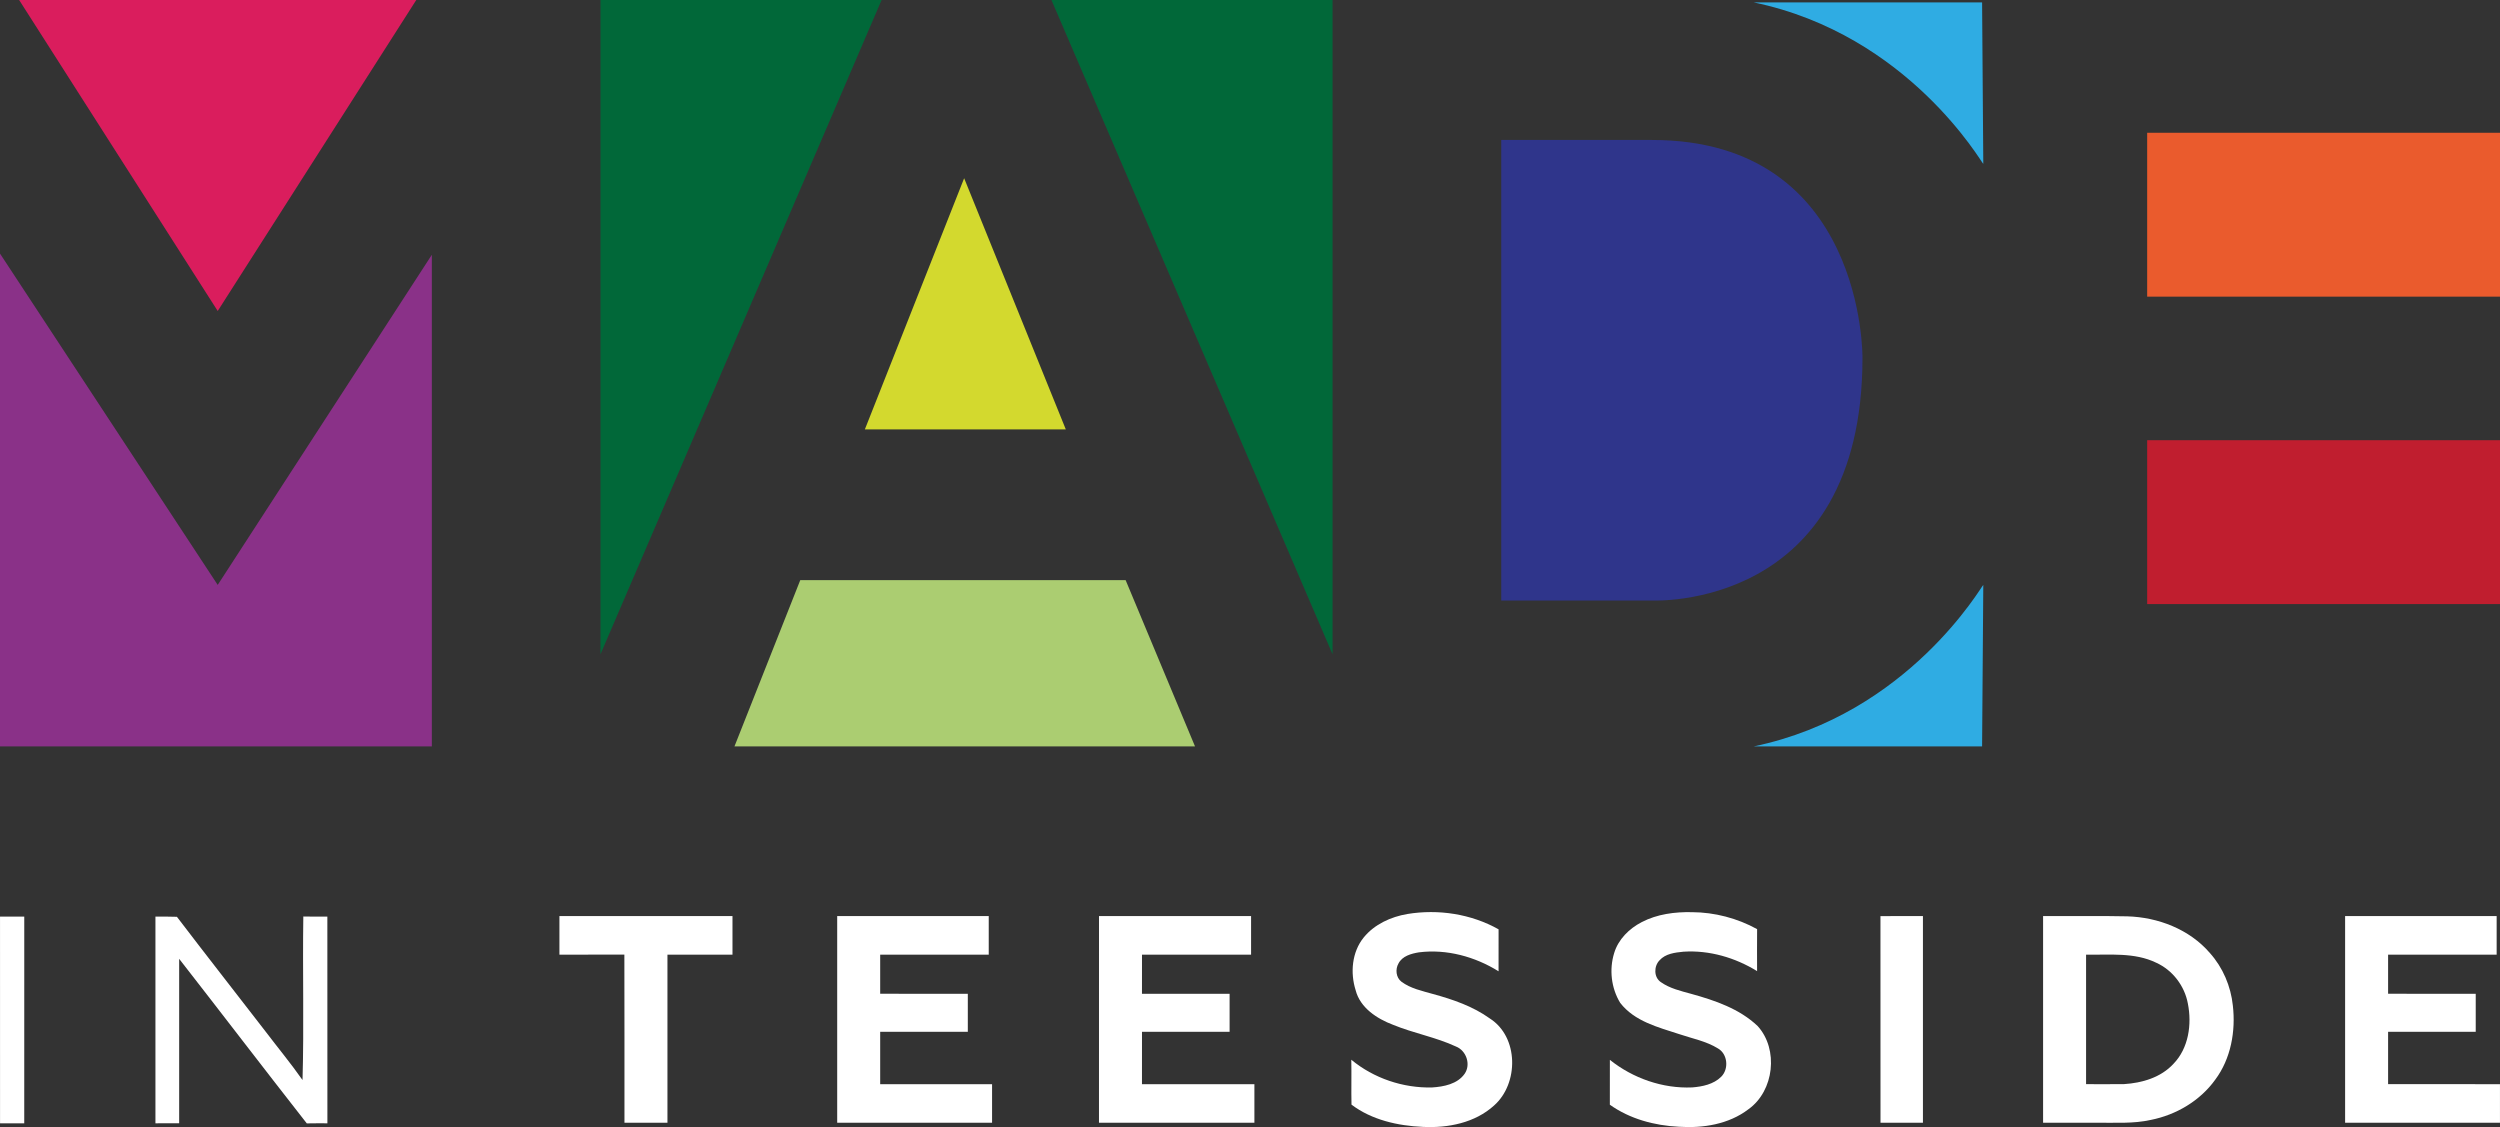 <?xml version="1.0" encoding="UTF-8" standalone="no"?>
<svg
   xmlns:dc="http://purl.org/dc/elements/1.1/"
   xmlns:cc="http://creativecommons.org/ns#"
   xmlns:rdf="http://www.w3.org/1999/02/22-rdf-syntax-ns#"
   xmlns:svg="http://www.w3.org/2000/svg"
   xmlns="http://www.w3.org/2000/svg"
   xmlns:sodipodi="http://sodipodi.sourceforge.net/DTD/sodipodi-0.dtd"
   xmlns:inkscape="http://www.inkscape.org/namespaces/inkscape"
   width="1134.02pt"
   height="511.254pt"
   viewBox="0 0 1134.02 511.254"
   version="1.1"
   id="svg55"
   sodipodi:docname="Made In Teeside.svg"
   inkscape:version="0.92.0 r15299">
  <rect x="0" y="0" width="1134.02" height="511.254" fill="#333333" stroke="none"/>
  <defs
     id="defs59" />
  <sodipodi:namedview
     pagecolor="#ffffff"
     bordercolor="#666666"
     borderopacity="1"
     objecttolerance="10"
     gridtolerance="10"
     guidetolerance="10"
     inkscape:pageopacity="0"
     inkscape:pageshadow="2"
     inkscape:window-width="1920"
     inkscape:window-height="1017"
     id="namedview57"
     showgrid="false"
     fit-margin-top="0"
     fit-margin-left="0"
     fit-margin-right="0"
     fit-margin-bottom="0"
     inkscape:zoom="0.61383285"
     inkscape:cx="625.47798"
     inkscape:cy="568.90756"
     inkscape:window-x="-8"
     inkscape:window-y="-8"
     inkscape:window-maximized="1"
     inkscape:current-layer="svg55" />
  <g
     id="#ffffffff"
     transform="translate(-127.49,-126.711)" />
  <g
     id="#000000ff"
     transform="translate(-127.49,-126.711)"
     style="fill:#ffffff;fill-opacity:1">
    <path
       d="m 746.09,551.94 c 4.88,-5.98 12.3,-9.35 19.78,-10.63 14.05,-2.31 28.94,-0.05 41.39,6.95 -0.03,6.35 -0.01,12.69 -0.01,19.04 -10.67,-6.65 -23.55,-10.18 -36.11,-8.6 -3.48,0.57 -7.56,1.67 -9.29,5.06 -1.5,2.62 -1.15,6.34 1.33,8.25 4.17,3.12 9.41,4.18 14.32,5.59 9.06,2.48 18.13,5.58 25.82,11.12 13.11,8.38 13.15,29.47 1.92,39.43 -8.66,7.9 -20.92,10.31 -32.31,9.73 -11.35,-0.49 -23.21,-3.14 -32.39,-10.1 -0.16,-6.79 0.06,-13.58 -0.09,-20.37 10.13,8.41 23.49,12.91 36.63,12.58 5.32,-0.34 11.5,-1.53 14.77,-6.19 2.95,-4.24 0.77,-10.55 -3.95,-12.39 -9.14,-4.24 -19.19,-6.01 -28.5,-9.84 -7.28,-2.74 -14.94,-7.7 -16.98,-15.69 -2.51,-7.93 -1.7,-17.33 3.67,-23.94 z"
       id="path34"
       inkscape:connector-curvature="0"
       style="opacity:1;fill:#ffffff;fill-opacity:1" />
    <path
       d="m 872.21,544.98 c 6.97,-3.63 15,-4.67 22.78,-4.5 10.28,0.05 20.53,2.73 29.54,7.69 -0.06,6.34 -0.03,12.69 -0.01,19.05 -9.94,-6.13 -21.68,-9.57 -33.39,-8.81 -3.82,0.38 -8.15,0.87 -10.86,3.91 -2.6,2.64 -2.66,7.69 0.58,9.88 4.07,2.87 9.02,4.02 13.75,5.32 10.79,2.98 21.91,6.75 30.18,14.62 9.59,10.55 7.47,29.41 -4.14,37.7 -8.93,6.86 -20.68,8.72 -31.67,7.97 -11.03,-0.55 -22.16,-3.53 -31.24,-9.99 0.04,-6.78 0.02,-13.57 0.01,-20.35 10.45,8.35 23.94,13.09 37.36,12.5 4.64,-0.37 9.66,-1.4 13.09,-4.79 3.6,-3.5 3.02,-10.34 -1.4,-12.88 -5.36,-3.32 -11.66,-4.49 -17.56,-6.49 -9.61,-3.14 -20.32,-5.79 -26.81,-14.2 -4.07,-6.65 -5.04,-15.13 -2.74,-22.56 1.86,-6.25 6.84,-11.14 12.53,-14.07 z"
       id="path36"
       inkscape:connector-curvature="0"
       style="opacity:1;fill:#ffffff;fill-opacity:1" />
    <path
       d="m 265.08,542.44 c 3.63,0.09 7.27,0.06 10.9,0.05 0.04,31.25 0.01,62.51 0.02,93.76 -3.12,-0.01 -6.23,-0.02 -9.35,0.04 -19.42,-24.78 -38.53,-49.82 -57.89,-74.65 -0.01,24.86 -0.02,49.72 0,74.59 -3.59,0.03 -7.17,0.02 -10.76,0.02 0,-31.25 0,-62.5 0,-93.75 3.24,-0.01 6.49,-0.05 9.74,0.08 13.23,17.36 26.7,34.53 40.04,51.81 5.61,7.4 11.71,14.76 16.94,22.24 0.71,-24.64 -0.01,-49.48 0.36,-74.19 z"
       id="path38"
       inkscape:connector-curvature="0"
       style="opacity:1;fill:#ffffff;fill-opacity:1" />
    <path
       d="m 381.25,542.25 c 26.17,0 52.33,0 78.5,0 0,5.83 0,11.66 0,17.5 -9.84,0 -19.67,0 -29.5,0 0,25.42 0,50.83 0,76.25 -6.5,0 -13,0 -19.5,0 -0.03,-25.43 0.05,-50.85 -0.04,-76.27 -9.82,0.04 -19.64,0.01 -29.46,0.02 0,-5.84 0,-11.67 0,-17.5 z"
       id="path40"
       inkscape:connector-curvature="0"
       style="opacity:1;fill:#ffffff;fill-opacity:1" />
    <path
       d="m 507.25,542.25 c 22.91,-0.01 45.83,0.01 68.74,0 0.01,5.83 0.01,11.67 0,17.5 -16.41,-0.01 -32.83,0 -49.24,0 -0.01,5.91 0,11.83 0,17.74 13.25,0.02 26.5,0 39.75,0.01 0,5.75 0.01,11.5 0,17.25 -13.25,-0.01 -26.5,0 -39.75,0 -0.01,7.91 0,15.83 0,23.75 16.92,0.01 33.83,-0.01 50.75,0 0,5.83 0,11.66 0,17.5 -23.42,0 -46.84,0.01 -70.25,-0.01 0.01,-31.24 0,-62.49 0,-93.74 z"
       id="path42"
       inkscape:connector-curvature="0"
       style="opacity:1;fill:#ffffff;fill-opacity:1" />
    <path
       d="m 626.01,542.25 c 22.99,0 45.99,0 68.98,0 0.01,5.83 0.01,11.67 0,17.5 -16.49,-0.01 -32.99,0 -49.48,0 -0.01,5.91 -0.01,11.83 -0.01,17.75 13.25,0 26.5,-0.01 39.75,0.01 0,5.74 0,11.49 0,17.24 -13.25,0 -26.5,0 -39.74,0 -0.01,7.91 -0.01,15.83 -0.01,23.75 17,0 34,-0.01 51,0 0,5.83 0,11.66 0,17.5 -23.5,0 -47,0 -70.5,0 0,-31.25 -0.01,-62.5 0.01,-93.75 z"
       id="path44"
       inkscape:connector-curvature="0"
       style="opacity:1;fill:#ffffff;fill-opacity:1" />
    <path
       d="m 980.48,542.28 c 6.42,-0.07 12.84,-0.02 19.27,-0.03 0,31.25 -0.01,62.5 0,93.74 -6.42,0.02 -12.84,0.01 -19.25,0.01 -0.02,-31.24 0.03,-62.48 -0.02,-93.72 z"
       id="path46"
       inkscape:connector-curvature="0"
       style="opacity:1;fill:#ffffff;fill-opacity:1" />
    <path
       d="m 1054.25,542.25 c 12.73,0.08 25.47,-0.16 38.2,0.12 13.99,0.4 28.2,5.88 37.46,16.63 5.9,6.58 9.5,15.09 10.42,23.86 1.33,11.62 -0.88,24.08 -7.99,33.6 -6.89,9.59 -17.71,15.97 -29.22,18.25 -7.92,1.78 -16.07,1.2 -24.11,1.29 -8.26,-0.01 -16.51,0.01 -24.76,-0.01 0.01,-31.24 0,-62.49 0,-93.74 m 19.5,17.5 c -0.01,19.58 0,39.16 0,58.74 5.73,-0.02 11.47,0.07 17.22,-0.02 8.14,-0.49 16.71,-3 22.39,-9.17 6.92,-7.1 8.44,-17.97 6.56,-27.38 -1.47,-7.99 -6.89,-15.11 -14.3,-18.49 -9.91,-4.83 -21.21,-3.5 -31.87,-3.68 z"
       id="path48"
       inkscape:connector-curvature="0"
       style="opacity:1;fill:#ffffff;fill-opacity:1" />
    <path
       d="m 1191.25,542.25 c 22.91,0 45.83,0.01 68.74,0 0.01,5.83 0.01,11.67 0,17.5 -16.41,-0.01 -32.83,0 -49.24,0 -0.01,5.91 0,11.83 0,17.74 13.25,0.02 26.5,0 39.75,0.01 0,5.75 0,11.5 0,17.25 -13.25,0 -26.5,0 -39.75,0 -0.01,7.91 0,15.83 0,23.74 16.92,0.02 33.83,0 50.75,0.01 0,5.83 0,11.67 0,17.5 -23.42,-0.01 -46.84,0.01 -70.25,-0.01 0.01,-31.25 0,-62.49 0,-93.74 z"
       id="path50"
       inkscape:connector-curvature="0"
       style="opacity:1;fill:#ffffff;fill-opacity:1" />
    <path
       d="m 127.51,636.25 c -0.02,-31.25 -0.01,-62.5 -0.01,-93.75 3.67,-0.01 7.33,-0.01 11,0 0,31.25 0.01,62.5 -0.01,93.75 -3.66,0 -7.32,0 -10.98,0 z"
       id="path52"
       inkscape:connector-curvature="0"
       style="opacity:1;fill:#ffffff;fill-opacity:1" />
  </g>
  <g
     transform="matrix(0.75,0,0,0.75,1.3272522e-6,204.229)"
     id="g4537">
    <path
       style="fill:#2face3;stroke-width:2.52"
       inkscape:connector-curvature="0"
       id="path4"
       d="m 1060.606,-270.862 h 138.184 l 0.724,97.669 c -0.724,0 -44.855,-78.135 -138.907,-97.669" />
    <path
       style="fill:#2face3;stroke-width:2.52"
       inkscape:connector-curvature="0"
       id="path6"
       d="m 1060.606,179.14 h 138.184 l 0.724,-97.669 c -0.724,0 -44.855,78.135 -138.907,97.669" />
    <path
       style="fill:#da1d5d;stroke-width:2.52"
       inkscape:connector-curvature="0"
       id="path8-8"
       d="M 131.672,-84.207 11.576,-272.309 H 251.767 Z" />
    <path
       style="fill:#8a3188;stroke-width:2.52"
       inkscape:connector-curvature="0"
       id="path10-7"
       d="M -1.7697e-6,-118.934 131.672,81.461 261.182,-118.211 V 179.135 H 2.6901078e-6 Z" />
    <path
       style="fill:#016839;stroke-width:2.52"
       inkscape:connector-curvature="0"
       id="path12"
       d="M 533.201,-272.309 363.171,123.421 v -395.73 z" />
    <path
       style="fill:#016839;stroke-width:2.52"
       inkscape:connector-curvature="0"
       id="path14"
       d="M 635.92,-272.309 805.951,123.421 v -395.73 z" />
    <path
       style="fill:#d3d92e;stroke-width:2.52"
       inkscape:connector-curvature="0"
       id="path16-0"
       d="M 644.614,-12.589 583.124,-164.512 523.07,-12.589 Z" />
    <path
       style="fill:#abcd71;stroke-width:2.52"
       inkscape:connector-curvature="0"
       id="path18"
       d="M 484.009,78.563 H 680.793 L 722.755,179.125 H 444.209 Z" />
    <path
       style="fill:#2f358b;stroke-width:2.52"
       inkscape:connector-curvature="0"
       id="path20"
       d="M 907.964,-187.662 V 90.884 h 91.157 c 0,0 127.33,6.511 127.33,-146.866 0,0 1.447,-131.672 -127.33,-131.672 h -91.157 z" />
    <path
       style="fill:#ea5b2d;stroke-width:2.52"
       inkscape:connector-curvature="0"
       id="path22-2"
       d="m 1298.629,-192.004 h 213.424 v 99.115 h -213.424 z" />
    <path
       style="fill:#c01e2f;stroke-width:2.52"
       inkscape:connector-curvature="0"
       id="path24"
       d="M 1298.629,-6.062 H 1512.053 V 93.054 h -213.424 z" />
  </g>
</svg>
